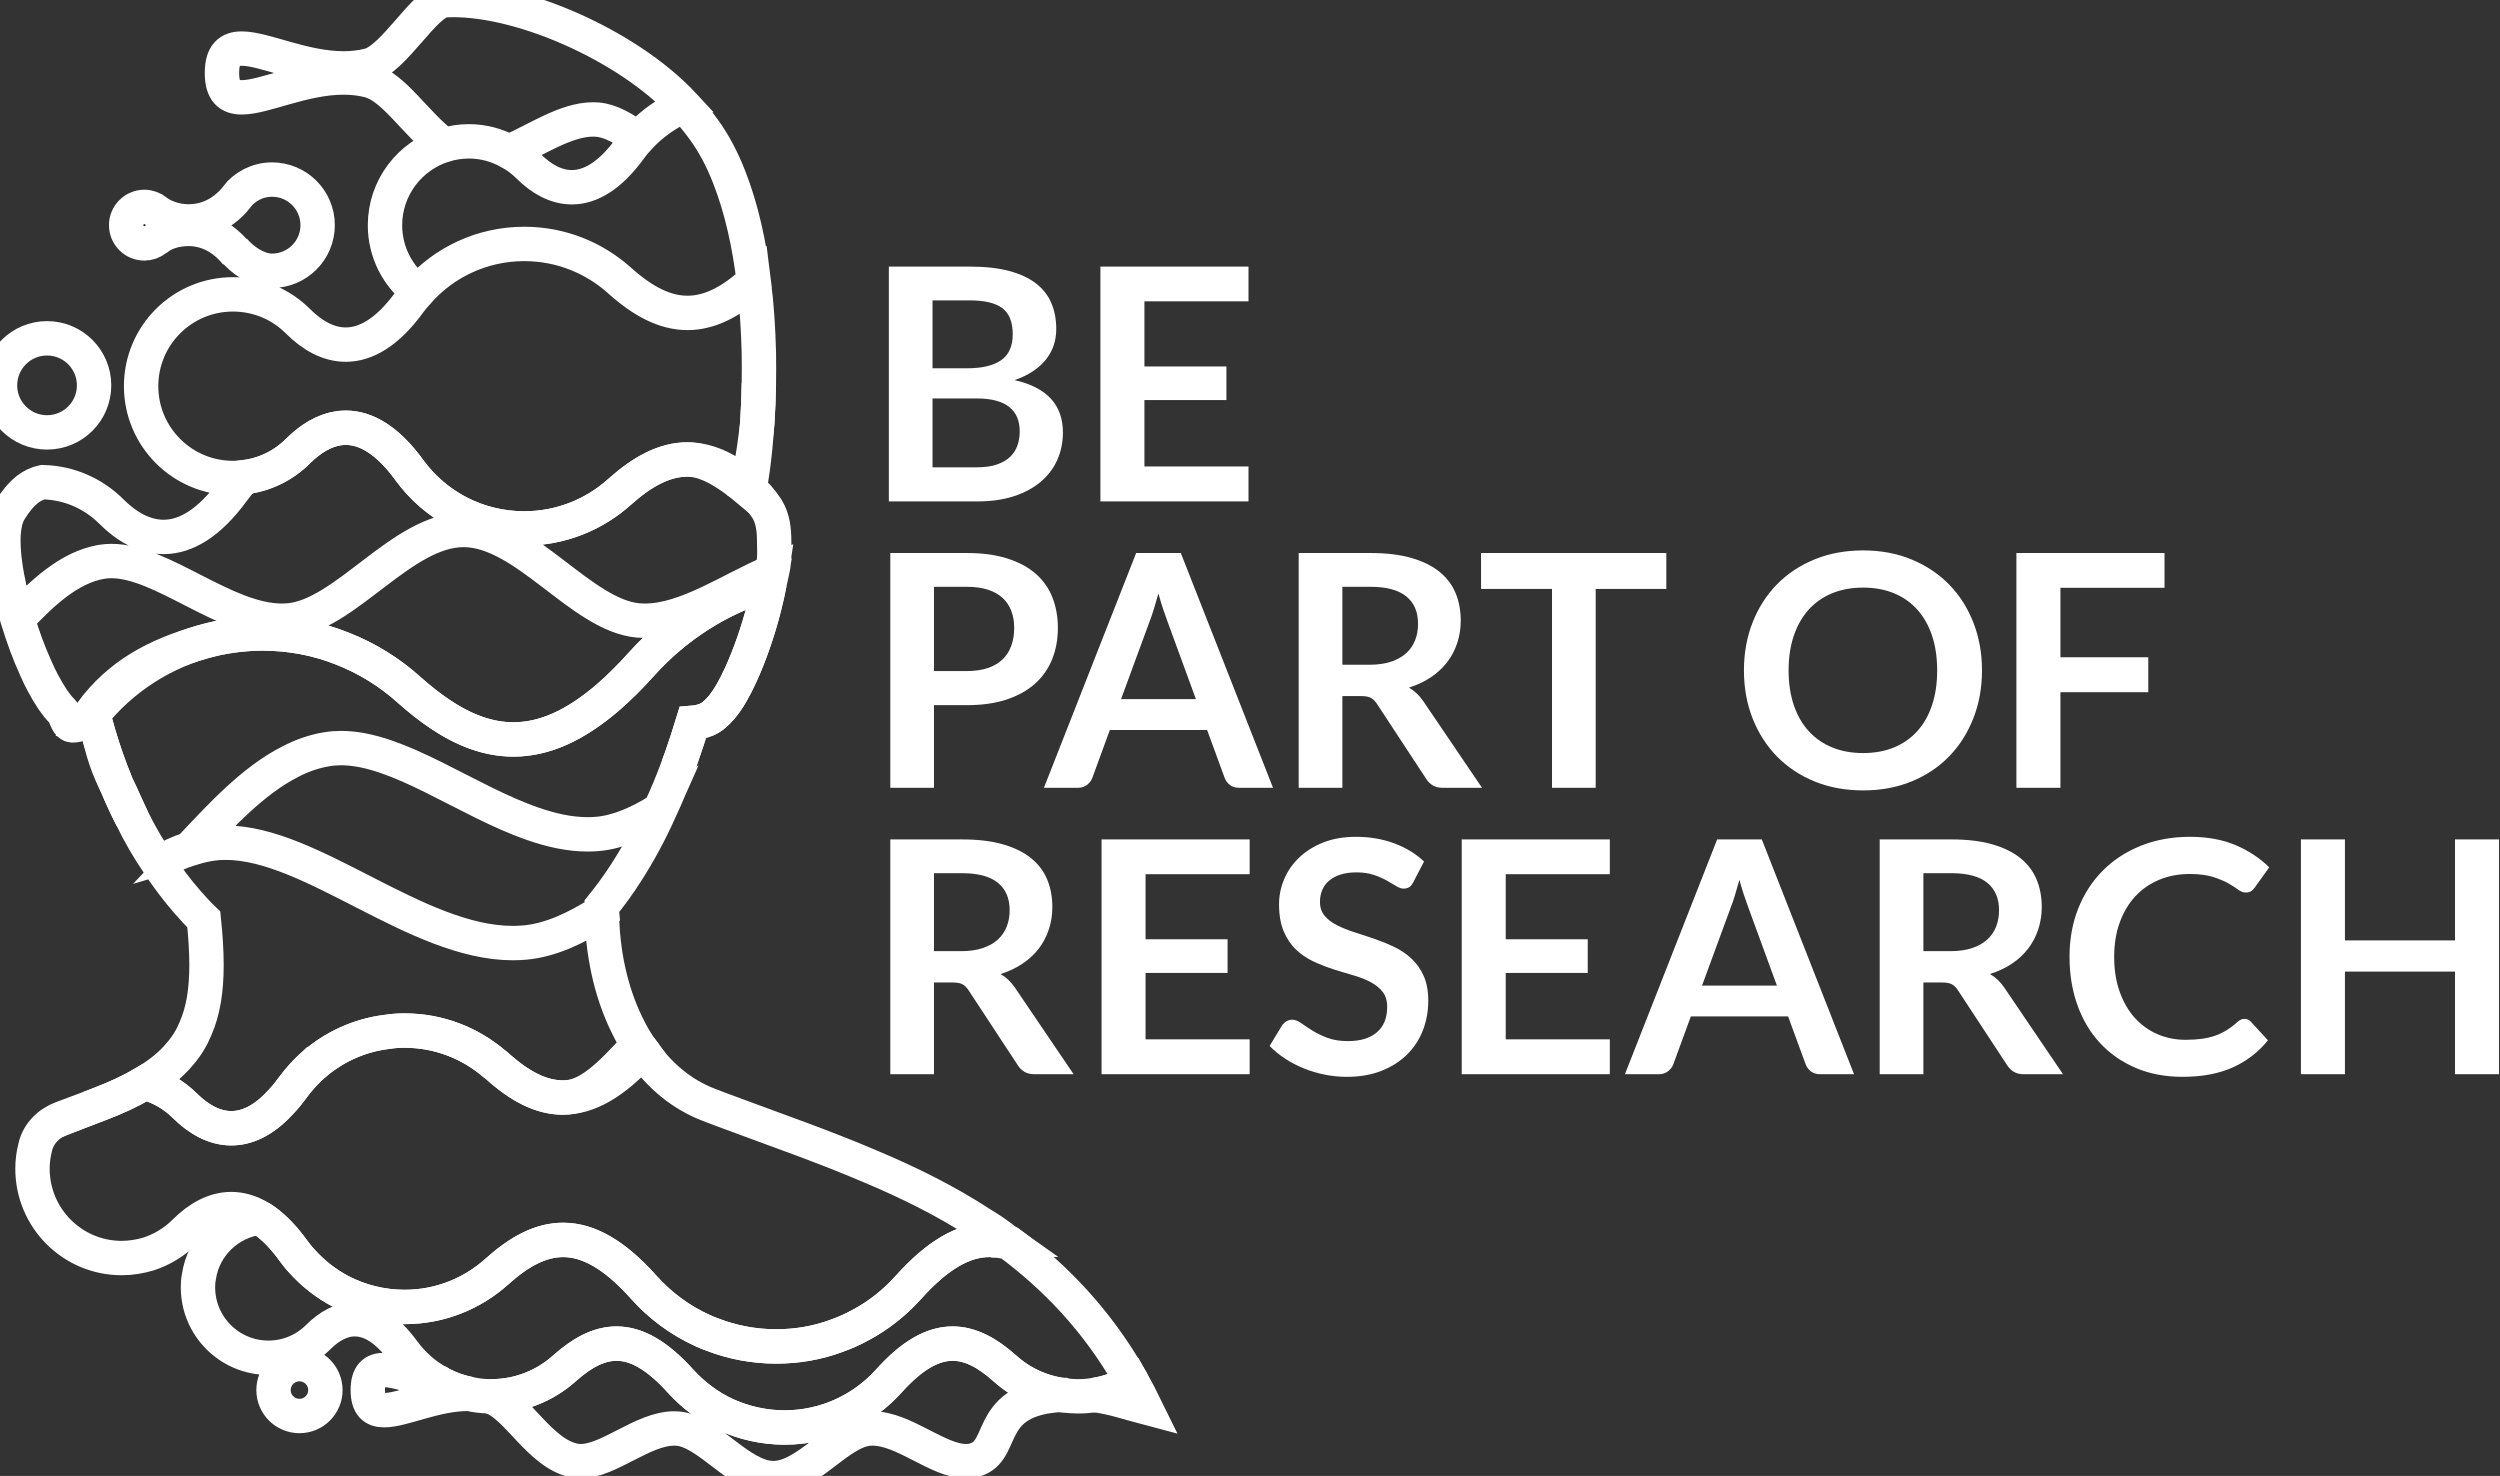 <?xml version="1.0" encoding="UTF-8"?>
<svg width="249px" height="147px" viewBox="0 0 249 147" version="1.1" xmlns="http://www.w3.org/2000/svg" xmlns:xlink="http://www.w3.org/1999/xlink">
    <rect x="0" y="0" width="249" height="147" fill="#333333" stroke="none"/>
    <title>04. Logos/BPoR/White/Landscape</title>
    <g id="04.-Logos/BPoR/White/Landscape" stroke="none" stroke-width="1" fill="none" fill-rule="evenodd">
        <g id="BPoR-Single-colour-white-(1)">
            <path d="M94.885,97.856 C95.315,97.856 95.642,97.914 95.862,98.033 C96.084,98.151 96.286,98.352 96.469,98.632 L101.387,106.119 C101.57,106.401 101.793,106.616 102.057,106.766 C102.321,106.918 102.641,106.993 103.02,106.993 L106.934,106.993 L101.079,98.357 C100.679,97.774 100.206,97.327 99.655,97.014 C100.475,96.755 101.205,96.409 101.847,95.979 C102.489,95.548 103.027,95.046 103.464,94.476 C103.901,93.904 104.236,93.267 104.466,92.566 C104.699,91.865 104.814,91.121 104.814,90.334 C104.814,89.343 104.645,88.433 104.306,87.61 C103.966,86.784 103.432,86.076 102.705,85.482 C101.977,84.889 101.044,84.429 99.906,84.099 C98.769,83.77 97.402,83.606 95.806,83.606 L88.674,83.606 L88.674,106.993 L93.024,106.993 L93.024,97.856 L94.885,97.856 Z M93.024,86.969 L95.806,86.969 C97.413,86.969 98.607,87.289 99.389,87.925 C100.171,88.561 100.561,89.472 100.561,90.658 C100.561,91.251 100.465,91.797 100.27,92.292 C100.076,92.786 99.782,93.216 99.389,93.578 C98.995,93.939 98.493,94.221 97.884,94.427 C97.275,94.63 96.561,94.735 95.742,94.735 L93.024,94.735 L93.024,86.969 Z M109.715,83.606 L109.715,106.993 L124.466,106.993 L124.466,103.516 L114.098,103.516 L114.098,96.901 L122.266,96.901 L122.266,93.553 L114.098,93.553 L114.098,87.068 L124.466,87.068 L124.466,83.606 L109.715,83.606 Z M141.835,85.806 C141.015,85.03 140.024,84.426 138.861,83.995 C137.695,83.562 136.424,83.347 135.043,83.347 C133.825,83.347 132.74,83.536 131.791,83.914 C130.843,84.291 130.042,84.793 129.391,85.417 C128.738,86.044 128.241,86.761 127.902,87.57 C127.562,88.377 127.393,89.208 127.393,90.059 C127.393,91.127 127.547,92.024 127.854,92.752 C128.162,93.48 128.568,94.086 129.076,94.571 C129.582,95.057 130.158,95.45 130.805,95.752 C131.452,96.055 132.11,96.313 132.778,96.53 C133.447,96.745 134.105,96.944 134.752,97.127 C135.398,97.311 135.975,97.535 136.482,97.799 C136.988,98.062 137.396,98.389 137.703,98.777 C138.01,99.165 138.164,99.666 138.164,100.281 C138.164,101.38 137.825,102.225 137.145,102.812 C136.467,103.4 135.506,103.694 134.266,103.694 C133.458,103.694 132.765,103.583 132.189,103.363 C131.612,103.141 131.11,102.895 130.685,102.626 C130.259,102.357 129.887,102.112 129.575,101.89 C129.262,101.67 128.972,101.56 128.703,101.56 C128.497,101.56 128.311,101.61 128.145,101.712 C127.977,101.815 127.834,101.942 127.717,102.092 L126.454,104.178 C126.907,104.643 127.422,105.063 127.999,105.441 C128.576,105.818 129.196,106.141 129.86,106.411 C130.523,106.68 131.215,106.888 131.937,107.033 C132.66,107.18 133.392,107.252 134.136,107.252 C135.43,107.252 136.579,107.054 137.581,106.66 C138.585,106.268 139.435,105.727 140.129,105.044 C140.825,104.36 141.353,103.556 141.714,102.634 C142.075,101.712 142.255,100.723 142.255,99.666 C142.255,98.695 142.102,97.871 141.795,97.192 C141.488,96.513 141.081,95.938 140.574,95.469 C140.067,95.001 139.491,94.612 138.843,94.304 C138.197,93.998 137.535,93.729 136.862,93.496 C136.188,93.264 135.528,93.047 134.881,92.841 C134.234,92.637 133.657,92.404 133.151,92.146 C132.643,91.887 132.238,91.575 131.929,91.208 C131.622,90.841 131.469,90.383 131.469,89.833 C131.469,89.402 131.544,89.006 131.695,88.644 C131.846,88.283 132.075,87.973 132.382,87.715 C132.688,87.456 133.067,87.253 133.514,87.107 C133.962,86.963 134.487,86.889 135.092,86.889 C135.76,86.889 136.339,86.972 136.83,87.14 C137.321,87.307 137.749,87.494 138.116,87.699 C138.483,87.902 138.802,88.09 139.07,88.256 C139.339,88.423 139.582,88.507 139.797,88.507 C140.014,88.507 140.199,88.458 140.356,88.362 C140.511,88.264 140.649,88.097 140.768,87.859 L141.835,85.806 Z M145.588,83.606 L145.588,106.993 L160.338,106.993 L160.338,103.516 L149.97,103.516 L149.97,96.901 L158.139,96.901 L158.139,93.553 L149.97,93.553 L149.97,87.068 L160.338,87.068 L160.338,83.606 L145.588,83.606 Z M175.475,83.606 L171.029,83.606 L161.842,106.993 L165.221,106.993 C165.588,106.993 165.898,106.89 166.152,106.685 C166.404,106.482 166.575,106.254 166.661,106.006 L168.408,101.235 L178.095,101.235 L179.843,106.006 C179.951,106.287 180.125,106.521 180.369,106.71 C180.611,106.899 180.921,106.993 181.298,106.993 L184.663,106.993 L175.475,83.606 Z M172.371,90.415 C172.511,90.059 172.655,89.644 172.799,89.17 C172.944,88.695 173.093,88.184 173.244,87.633 C173.396,88.184 173.549,88.692 173.704,89.161 C173.861,89.63 174.005,90.038 174.134,90.383 L176.979,98.163 L169.524,98.163 L172.371,90.415 Z M193.428,97.856 C193.859,97.856 194.185,97.914 194.406,98.033 C194.627,98.151 194.829,98.352 195.012,98.632 L199.929,106.119 C200.113,106.401 200.337,106.616 200.602,106.766 C200.865,106.918 201.185,106.993 201.564,106.993 L205.477,106.993 L199.623,98.357 C199.223,97.774 198.749,97.327 198.199,97.014 C199.018,96.755 199.75,96.409 200.39,95.979 C201.033,95.548 201.57,95.046 202.008,94.476 C202.444,93.904 202.778,93.267 203.01,92.566 C203.243,91.865 203.358,91.121 203.358,90.334 C203.358,89.343 203.189,88.433 202.849,87.61 C202.509,86.784 201.976,86.076 201.248,85.482 C200.519,84.889 199.588,84.429 198.449,84.099 C197.312,83.77 195.946,83.606 194.349,83.606 L187.218,83.606 L187.218,106.993 L191.568,106.993 L191.568,97.856 L193.428,97.856 Z M191.568,86.969 L194.349,86.969 C195.957,86.969 197.151,87.289 197.932,87.925 C198.713,88.561 199.105,89.472 199.105,90.658 C199.105,91.251 199.009,91.797 198.814,92.292 C198.62,92.786 198.325,93.216 197.932,93.578 C197.539,93.939 197.037,94.221 196.429,94.427 C195.82,94.63 195.104,94.735 194.286,94.735 L191.568,94.735 L191.568,86.969 Z M223.17,101.567 C223.052,101.625 222.939,101.704 222.831,101.801 C222.475,102.125 222.117,102.396 221.756,102.618 C221.394,102.839 221.013,103.02 220.607,103.161 C220.203,103.301 219.761,103.402 219.281,103.468 C218.801,103.532 218.265,103.565 217.673,103.565 C216.68,103.565 215.753,103.377 214.891,103.006 C214.028,102.634 213.278,102.097 212.642,101.397 C212.004,100.696 211.502,99.834 211.131,98.809 C210.759,97.784 210.572,96.615 210.572,95.3 C210.572,94.027 210.759,92.883 211.131,91.862 C211.502,90.843 212.02,89.979 212.682,89.267 C213.346,88.555 214.138,88.008 215.061,87.625 C215.982,87.241 216.993,87.05 218.091,87.05 C219.03,87.05 219.804,87.149 220.414,87.344 C221.023,87.537 221.525,87.746 221.927,87.973 C222.326,88.2 222.653,88.41 222.913,88.604 C223.17,88.798 223.425,88.895 223.672,88.895 C223.91,88.895 224.096,88.846 224.23,88.749 C224.364,88.652 224.476,88.538 224.562,88.41 L226.017,86.388 C225.09,85.471 223.978,84.736 222.678,84.18 C221.378,83.626 219.86,83.347 218.125,83.347 C216.347,83.347 214.721,83.642 213.248,84.229 C211.777,84.817 210.512,85.639 209.455,86.695 C208.4,87.752 207.58,89.012 206.998,90.472 C206.416,91.934 206.124,93.543 206.124,95.3 C206.124,97.036 206.386,98.636 206.908,100.102 C207.432,101.57 208.184,102.831 209.165,103.888 C210.146,104.945 211.33,105.77 212.715,106.363 C214.1,106.956 215.662,107.252 217.398,107.252 C219.338,107.252 221.001,106.938 222.386,106.313 C223.773,105.688 224.939,104.788 225.888,103.613 L224.175,101.753 C224.001,101.57 223.796,101.479 223.56,101.479 C223.42,101.479 223.29,101.508 223.17,101.567 L223.17,101.567 Z M248.902,83.606 L244.52,83.606 L244.52,93.665 L233.555,93.665 L233.555,83.606 L229.171,83.606 L229.171,106.993 L233.555,106.993 L233.555,96.771 L244.52,96.771 L244.52,106.993 L248.902,106.993 L248.902,83.606 L248.902,83.606 Z" id="Fill-1" fill="#FFFFFF"></path>
            <path d="M96.291,70.234 C97.812,70.234 99.138,70.046 100.27,69.669 C101.402,69.291 102.346,68.763 103.101,68.084 C103.855,67.404 104.421,66.593 104.799,65.65 C105.176,64.706 105.364,63.669 105.364,62.536 C105.364,61.448 105.187,60.444 104.831,59.528 C104.475,58.611 103.925,57.825 103.182,57.167 C102.438,56.509 101.494,55.996 100.351,55.63 C99.207,55.264 97.855,55.08 96.291,55.08 L88.674,55.08 L88.674,78.467 L93.024,78.467 L93.024,70.234 L96.291,70.234 Z M93.024,58.445 L96.291,58.445 C97.089,58.445 97.785,58.539 98.379,58.727 C98.97,58.916 99.462,59.188 99.85,59.543 C100.238,59.9 100.528,60.331 100.723,60.839 C100.918,61.345 101.014,61.911 101.014,62.536 C101.014,63.194 100.918,63.79 100.723,64.323 C100.528,64.857 100.238,65.31 99.85,65.682 C99.462,66.054 98.97,66.34 98.379,66.539 C97.785,66.739 97.089,66.838 96.291,66.838 L93.024,66.838 L93.024,58.445 Z M117.608,55.08 L113.161,55.08 L103.974,78.467 L107.353,78.467 C107.72,78.467 108.03,78.364 108.284,78.159 C108.537,77.954 108.707,77.728 108.794,77.479 L110.54,72.709 L120.229,72.709 L121.976,77.479 C122.083,77.761 122.257,77.996 122.501,78.184 C122.744,78.372 123.053,78.467 123.431,78.467 L126.794,78.467 L117.608,55.08 Z M114.503,61.889 C114.643,61.533 114.786,61.119 114.931,60.644 C115.077,60.169 115.225,59.657 115.377,59.107 C115.528,59.657 115.681,60.166 115.837,60.635 C115.994,61.105 116.135,61.512 116.267,61.857 L119.113,69.636 L111.656,69.636 L114.503,61.889 Z M135.56,69.329 C135.992,69.329 136.317,69.389 136.539,69.507 C136.759,69.625 136.962,69.825 137.145,70.105 L142.062,77.594 C142.245,77.875 142.468,78.089 142.733,78.24 C142.997,78.392 143.318,78.467 143.696,78.467 L147.61,78.467 L141.755,69.831 C141.355,69.248 140.881,68.802 140.331,68.488 C141.15,68.229 141.881,67.883 142.522,67.452 C143.164,67.021 143.702,66.52 144.14,65.948 C144.576,65.377 144.91,64.741 145.144,64.04 C145.374,63.339 145.49,62.595 145.49,61.808 C145.49,60.817 145.32,59.908 144.981,59.083 C144.641,58.258 144.107,57.55 143.38,56.956 C142.651,56.363 141.719,55.902 140.582,55.574 C139.443,55.244 138.077,55.08 136.482,55.08 L129.35,55.08 L129.35,78.467 L133.7,78.467 L133.7,69.329 L135.56,69.329 Z M133.7,58.445 L136.482,58.445 C138.089,58.445 139.283,58.763 140.065,59.399 C140.846,60.035 141.237,60.946 141.237,62.132 C141.237,62.724 141.141,63.27 140.946,63.765 C140.752,64.261 140.459,64.69 140.065,65.051 C139.671,65.412 139.169,65.694 138.56,65.9 C137.95,66.105 137.237,66.208 136.419,66.208 L133.7,66.208 L133.7,58.445 Z M147.512,55.08 L147.512,58.655 L154.58,58.655 L154.58,78.467 L158.931,78.467 L158.931,58.655 L165.965,58.655 L165.965,55.08 L147.512,55.08 Z M196.549,62.01 C195.978,60.55 195.174,59.288 194.14,58.226 C193.104,57.164 191.859,56.331 190.402,55.727 C188.947,55.123 187.336,54.821 185.568,54.821 C183.798,54.821 182.184,55.121 180.724,55.719 C179.262,56.318 178.012,57.151 176.971,58.218 C175.931,59.285 175.125,60.55 174.553,62.01 C173.981,63.472 173.696,65.059 173.696,66.774 C173.696,68.488 173.981,70.076 174.553,71.536 C175.125,72.997 175.931,74.261 176.971,75.329 C178.012,76.397 179.262,77.23 180.724,77.828 C182.184,78.426 183.798,78.725 185.568,78.725 C187.336,78.725 188.947,78.426 190.402,77.828 C191.859,77.23 193.104,76.397 194.14,75.329 C195.174,74.261 195.978,72.997 196.549,71.536 C197.12,70.076 197.406,68.488 197.406,66.774 C197.406,65.059 197.12,63.472 196.549,62.01 L196.549,62.01 Z M192.433,70.226 C192.093,71.246 191.605,72.108 190.969,72.815 C190.333,73.52 189.559,74.063 188.649,74.44 C187.737,74.817 186.71,75.005 185.568,75.005 C184.424,75.005 183.394,74.817 182.479,74.44 C181.562,74.063 180.782,73.52 180.142,72.815 C179.499,72.108 179.007,71.246 178.662,70.226 C178.317,69.208 178.144,68.056 178.144,66.774 C178.144,65.491 178.317,64.339 178.662,63.321 C179.007,62.302 179.499,61.436 180.142,60.724 C180.782,60.013 181.562,59.469 182.479,59.091 C183.394,58.714 184.424,58.525 185.568,58.525 C186.71,58.525 187.737,58.714 188.649,59.091 C189.559,59.469 190.333,60.013 190.969,60.724 C191.605,61.436 192.093,62.302 192.433,63.321 C192.773,64.339 192.942,65.491 192.942,66.774 C192.942,68.056 192.773,69.208 192.433,70.226 L192.433,70.226 Z M200.834,55.08 L200.834,78.467 L205.218,78.467 L205.218,68.941 L213.968,68.941 L213.968,65.463 L205.218,65.463 L205.218,58.542 L215.585,58.542 L215.585,55.08 L200.834,55.08 L200.834,55.08 Z" id="Fill-2" fill="#FFFFFF"></path>
            <path d="M97.358,49.941 C98.718,49.941 99.925,49.768 100.981,49.423 C102.039,49.078 102.928,48.601 103.649,47.991 C104.372,47.382 104.923,46.658 105.3,45.816 C105.677,44.976 105.866,44.059 105.866,43.068 C105.866,40.318 104.26,38.582 101.046,37.859 C101.769,37.612 102.392,37.309 102.915,36.954 C103.437,36.598 103.869,36.201 104.209,35.765 C104.547,35.328 104.798,34.859 104.961,34.358 C105.123,33.856 105.203,33.331 105.203,32.78 C105.203,31.821 105.042,30.959 104.718,30.192 C104.394,29.427 103.885,28.775 103.19,28.236 C102.494,27.697 101.604,27.282 100.521,26.991 C99.437,26.699 98.13,26.554 96.599,26.554 L88.529,26.554 L88.529,49.941 L97.358,49.941 Z M97.278,39.686 C98.043,39.686 98.696,39.763 99.235,39.914 C99.775,40.064 100.217,40.282 100.561,40.569 C100.906,40.854 101.16,41.198 101.322,41.602 C101.483,42.008 101.564,42.463 101.564,42.97 C101.564,43.455 101.492,43.914 101.345,44.344 C101.2,44.776 100.963,45.153 100.634,45.476 C100.305,45.801 99.868,46.059 99.325,46.253 C98.779,46.448 98.103,46.544 97.295,46.544 L92.879,46.544 L92.879,39.686 L97.278,39.686 Z M92.879,29.918 L96.599,29.918 C98.066,29.918 99.144,30.177 99.834,30.694 C100.524,31.212 100.868,32.08 100.868,33.298 C100.868,34.474 100.486,35.331 99.72,35.87 C98.954,36.409 97.834,36.679 96.357,36.679 L92.879,36.679 L92.879,29.918 Z M109.602,26.554 L109.602,49.941 L124.351,49.941 L124.351,46.463 L113.985,46.463 L113.985,39.849 L122.152,39.849 L122.152,36.502 L113.985,36.502 L113.985,30.015 L124.351,30.015 L124.351,26.554 L109.602,26.554 L109.602,26.554 Z" id="Fill-3" fill="#FFFFFF"></path>
            <g id="Group-9" stroke="#FFFFFF" stroke-width="3.424">
                <path d="M75.583,38.181 L75.583,38.181 C75.563,39.517 75.506,40.816 75.432,42.039 C75.357,42.96 75.038,45.463 74.472,48.38 C72.346,46.592 70.389,45.766 68.47,45.766 C66.193,45.766 64.011,46.93 61.696,49.001 C59.174,51.26 55.864,52.631 52.214,52.631 C49.861,52.631 47.641,52.068 45.683,51.05 C43.726,50.035 42.034,48.568 40.753,46.799 C38.589,43.826 36.446,42.604 34.451,42.604 C34.244,42.604 34.017,42.622 33.812,42.641 L33.791,42.641 C32.323,42.847 30.932,43.675 29.672,44.935 C28.259,46.347 26.397,47.289 24.309,47.533 L24.29,47.553 C23.894,47.985 23.518,48.437 23.18,48.907 C20.808,52.143 18.476,53.479 16.294,53.479 C14.412,53.479 12.643,52.5 11.082,50.94 C9.331,49.19 6.922,48.078 4.252,48.023 C3.724,48.135 3.215,48.38 2.745,48.737 C2.105,49.246 1.523,49.942 0.977,50.843 C0.694,51.297 0.563,51.766 0.468,52.274 C0.375,52.783 0.336,53.29 0.336,53.835 C0.336,55.285 0.581,56.979 0.977,58.748 C1.183,59.707 1.447,60.685 1.747,61.663 C2.275,63.394 2.894,65.107 3.592,66.611 C3.799,67.102 4.024,67.554 4.252,67.986 C4.024,67.554 3.799,67.102 3.592,66.611 C2.894,65.107 2.275,63.394 1.747,61.663 C4.194,59.067 6.867,56.527 10.084,55.962 C10.413,55.905 10.746,55.878 11.086,55.878 C13.624,55.878 16.447,57.365 19.35,58.852 C22.253,60.338 25.235,61.824 28.089,61.824 C28.316,61.824 28.542,61.815 28.768,61.797 C34.431,61.286 40.019,52.783 46.173,52.783 C52.308,52.783 57.877,61.286 63.558,61.797 C63.784,61.815 64.01,61.824 64.235,61.824 C68.371,61.824 72.792,58.692 76.843,56.979 C76.787,57.336 76.73,57.713 76.655,58.07 C76.505,58.86 76.315,59.688 76.111,60.498 C75.506,62.869 74.679,65.239 73.776,67.216 C73.174,68.531 72.554,69.642 71.838,70.489 C71.406,70.977 70.972,71.412 70.37,71.674 C69.899,71.863 69.448,71.956 68.997,71.994 C68.64,73.18 68.244,74.346 67.848,75.494 C68.244,74.346 68.64,73.18 68.997,71.994 C69.448,71.956 69.899,71.863 70.37,71.674 C70.972,71.412 71.406,70.977 71.838,70.489 C72.554,69.642 73.174,68.531 73.776,67.216 C74.679,65.239 75.506,62.869 76.111,60.498 C76.315,59.688 76.505,58.86 76.655,58.07 C76.73,57.713 76.959,56.745 77.015,56.389 C77.184,55.317 77.107,54.87 77.107,53.931 C77.107,53.329 77.069,52.763 76.975,52.237 C76.861,51.709 76.712,51.204 76.411,50.712 C75.847,49.848 75.262,49.169 74.623,48.663 C74.566,48.625 74.491,48.586 74.435,48.551 C74.453,48.493 74.453,48.437 74.472,48.38 C75.038,45.463 75.357,42.96 75.432,42.039 C75.506,40.816 75.563,39.517 75.583,38.181 L75.583,38.181 Z M112.744,137.605 C111.614,138.283 110.355,138.734 109.001,138.941 C110.882,139.186 112.668,139.808 114.098,140.184 C113.665,139.297 113.213,138.434 112.744,137.605 Z M38.261,136.451 C37.245,136.451 36.633,136.937 36.633,138.452 C36.633,139.966 37.245,140.455 38.262,140.455 C39.19,140.455 40.455,140.049 41.902,139.642 C43.348,139.235 44.976,138.827 46.629,138.827 C46.666,138.827 46.702,138.827 46.737,138.829 C45.758,138.64 44.818,138.301 43.953,137.851 C43.896,137.812 43.82,137.775 43.764,137.736 C41.55,137.26 39.569,136.451 38.261,136.451 L38.261,136.451 Z M94.887,133.822 C92.894,133.822 90.843,134.972 88.528,137.549 C85.969,140.388 82.262,142.18 78.141,142.18 C76.091,142.18 74.134,141.727 72.365,140.936 C70.597,140.129 69.053,138.96 67.773,137.549 C65.441,134.972 63.39,133.822 61.415,133.822 C59.663,133.822 57.989,134.708 56.22,136.29 C54.283,138.02 51.742,139.072 48.958,139.072 L48.694,139.072 L48.732,139.072 C51.442,139.769 53.719,144.868 57.312,145.491 C57.49,145.519 57.67,145.533 57.854,145.533 C59.241,145.533 60.787,144.719 62.374,143.905 C63.962,143.088 65.595,142.274 67.155,142.275 C67.28,142.275 67.406,142.28 67.53,142.29 C70.615,142.574 73.682,147.22 77.03,147.22 C80.379,147.22 83.448,142.574 86.532,142.29 C86.658,142.28 86.782,142.275 86.907,142.275 C88.468,142.275 90.1,143.088 91.688,143.905 C93.276,144.719 94.822,145.533 96.208,145.533 C96.392,145.533 96.573,145.519 96.751,145.491 C100.344,144.868 97.88,139.688 105.075,138.969 C105.283,138.914 105.726,138.978 105.934,138.96 L105.955,138.969 C103.714,138.705 101.662,137.719 100.081,136.29 C98.313,134.708 96.619,133.822 94.887,133.822 L94.887,133.822 Z M29.825,135.87 C28.4,135.87 27.244,137.026 27.244,138.452 C27.244,139.879 28.4,141.034 29.825,141.034 C31.252,141.034 32.408,139.879 32.408,138.452 C32.408,137.026 31.252,135.87 29.825,135.87 L29.825,135.87 Z M46.173,52.783 C40.021,52.783 34.431,61.286 28.768,61.797 C28.543,61.815 28.316,61.824 28.089,61.824 C25.235,61.824 22.253,60.338 19.35,58.853 C16.447,57.365 13.624,55.878 11.086,55.878 C10.746,55.878 10.413,55.905 10.084,55.962 C6.867,56.527 4.194,59.067 1.749,61.663 C2.276,63.394 2.896,65.106 3.592,66.613 C3.8,67.102 4.024,67.554 4.252,67.987 C4.59,68.626 4.928,69.19 5.267,69.698 C5.568,70.131 5.868,70.526 6.207,70.845 C6.547,71.185 6.614,72.029 7.065,72.217 C7.479,72.386 8.22,71.936 8.635,71.975 C8.767,71.994 8.918,71.994 9.047,71.994 C9.199,71.994 9.35,71.975 9.501,71.956 L9.52,72.033 C10.422,75.343 11.626,78.522 13.132,81.459 L12.022,79.011 C10.518,76.077 10.422,75.343 9.52,72.033 L9.501,71.956 C9.35,71.975 9.199,71.994 9.047,71.994 C8.918,71.994 9.196,71.038 9.064,71.018 C11.885,67.199 15.484,65.276 20.151,63.939 C22.049,63.394 24.084,63.095 26.171,63.095 C28.973,63.095 31.646,63.621 34.093,64.599 C36.54,65.559 38.796,66.951 40.717,68.682 C41.77,69.623 42.824,70.452 43.858,71.146 C46.285,72.766 48.676,73.649 51.14,73.649 C54.17,73.649 57.255,72.313 60.624,69.398 C61.677,68.475 62.768,67.403 63.879,66.161 C67.266,62.38 71.669,59.538 76.655,58.07 C76.504,58.861 76.316,59.688 76.109,60.496 C75.507,62.867 74.679,65.239 73.776,67.214 C73.174,68.532 72.554,69.643 71.838,70.489 C71.405,70.977 70.973,71.411 70.37,71.674 C69.899,71.861 69.448,71.956 68.997,71.994 C68.64,73.179 68.244,74.348 67.848,75.494 C67.736,75.793 67.622,76.077 67.53,76.361 C67.622,76.077 67.736,75.793 67.848,75.494 C68.244,74.348 68.64,73.179 68.997,71.994 C69.448,71.956 69.899,71.861 70.37,71.674 C70.973,71.411 71.405,70.977 71.838,70.489 C72.554,69.643 73.174,68.532 73.776,67.214 C74.679,65.239 75.507,62.867 76.109,60.496 C76.316,59.688 76.504,58.861 76.655,58.07 C76.73,57.711 76.787,57.337 76.843,56.979 C72.792,58.69 68.371,61.824 64.235,61.824 C64.01,61.824 63.784,61.815 63.558,61.797 C57.879,61.286 52.307,52.783 46.173,52.783 L46.173,52.783 Z" id="Stroke-4"></path>
                <path d="M76.655,58.07 C71.669,59.538 67.266,62.378 63.879,66.161 C62.768,67.403 61.677,68.475 60.624,69.397 C57.255,72.313 54.17,73.649 51.14,73.649 C48.676,73.649 46.285,72.765 43.858,71.148 C42.824,70.452 41.77,69.623 40.717,68.682 C38.796,66.951 36.54,65.558 34.093,64.599 C31.646,63.621 28.973,63.094 26.171,63.094 C24.084,63.094 22.049,63.394 20.151,63.941 C15.484,65.276 11.457,68.155 8.635,71.975 C8.767,71.992 8.985,71.099 9.047,71.992 C9.059,72.144 9.35,71.975 9.501,71.958 L9.52,72.031 C10.422,75.343 11.626,78.522 13.132,81.456 C13.903,83.038 14.769,84.545 15.748,85.976 C15.972,86.332 16.217,86.709 16.48,87.048 C17.403,88.364 18.419,89.604 19.491,90.754 C19.756,91.036 20.019,91.317 20.3,91.581 C20.47,93.229 20.565,94.725 20.567,96.083 C20.565,94.725 20.47,93.229 20.3,91.581 C20.019,91.317 19.756,91.036 19.491,90.754 C18.419,89.604 17.403,88.364 16.48,87.048 C16.217,86.709 15.972,86.332 15.748,85.976 C16.764,85.391 17.799,84.901 18.889,84.545 C21.957,81.289 25.154,77.772 28.899,75.869 C30.048,75.268 31.27,74.834 32.531,74.628 C33.004,74.547 33.485,74.509 33.974,74.509 C39.702,74.509 46.434,79.754 53.039,82.041 C54.898,82.691 56.726,83.101 58.528,83.101 C58.863,83.101 59.199,83.088 59.532,83.057 C61.6,82.871 63.672,81.949 65.741,80.65 C64.764,82.85 63.635,84.938 62.374,86.896 C61.621,88.081 60.794,89.211 59.928,90.283 C60.794,89.211 61.621,88.081 62.374,86.896 C63.635,84.938 64.764,82.85 65.741,80.65 C66.401,79.257 66.984,77.826 67.53,76.358 C67.622,76.077 67.736,75.794 67.848,75.493 C68.244,74.346 68.64,73.179 68.997,71.992 C69.448,71.958 69.899,71.861 70.37,71.676 C70.973,71.412 71.405,70.977 71.838,70.49 C72.554,69.642 73.174,68.532 73.776,67.214 C74.679,65.238 75.507,62.867 76.109,60.498 C76.316,59.688 76.504,58.861 76.655,58.07 M33.974,74.509 C33.485,74.509 33.004,74.547 32.531,74.628 C31.27,74.836 30.047,75.268 28.9,75.869 C25.155,77.771 21.957,81.287 18.89,84.545 C19.512,84.357 20.15,84.187 20.808,84.072 C21.361,83.978 21.924,83.933 22.494,83.933 C26.763,83.935 31.514,86.432 36.395,88.933 C41.274,91.433 46.287,93.931 51.079,93.931 C51.477,93.931 51.873,93.914 52.269,93.877 C54.829,93.651 57.388,92.447 59.946,90.81 C59.929,90.642 59.929,90.452 59.929,90.283 C60.793,89.211 61.621,88.081 62.374,86.897 C63.634,84.937 64.764,82.85 65.741,80.651 C63.672,81.948 61.602,82.869 59.532,83.058 C59.198,83.088 58.864,83.101 58.528,83.101 C56.726,83.101 54.897,82.691 53.039,82.042 C46.434,79.754 39.702,74.509 33.974,74.509 M14.142,107.998 C12.958,108.692 11.568,109.326 9.972,109.945 C9.972,109.947 9.972,109.95 9.969,109.954 C11.575,109.331 12.956,108.694 14.142,107.998 M22.494,83.935 C21.925,83.935 21.362,83.978 20.808,84.075 C20.15,84.188 19.511,84.356 18.889,84.545 C17.798,84.901 16.764,85.391 15.746,85.976 C15.972,86.332 16.217,86.709 16.48,87.048 C17.403,88.364 18.419,89.604 19.491,90.754 C19.756,91.036 20.019,91.317 20.3,91.581 C20.47,93.229 20.566,94.725 20.568,96.083 C20.569,98.64 20.24,100.726 19.453,102.494 C19.079,103.398 18.568,104.228 17.91,104.979 C17.026,106.051 15.859,106.992 14.41,107.84 C15.936,108.235 17.308,109.043 18.4,110.115 C19.792,111.508 21.372,112.373 23.028,112.373 C24.572,112.373 26.171,111.656 27.79,109.947 C28.259,109.476 28.712,108.929 29.163,108.309 C29.765,107.481 30.48,106.71 31.252,106.013 L31.27,106.013 C33.265,104.281 35.768,103.114 38.533,102.776 C39.117,102.684 39.7,102.643 40.3,102.643 C43.726,102.643 46.851,103.906 49.259,105.976 C49.352,106.033 49.427,106.087 49.503,106.163 C51.735,108.184 53.873,109.314 56.081,109.314 C58.544,109.314 61.095,107.91 63.973,104.753 L64.011,104.715 C63.39,103.887 62.881,102.982 62.43,102.041 C60.812,98.73 59.983,94.799 59.947,90.811 C57.387,92.447 54.829,93.651 52.269,93.878 C51.873,93.912 51.477,93.931 51.078,93.931 C46.286,93.931 41.274,91.43 36.394,88.933 C31.513,86.432 26.762,83.935 22.494,83.935 M25.889,121.273 L25.889,121.273 C22.765,121.65 20.263,124.077 19.811,127.161 C19.737,127.502 19.718,127.859 19.718,128.217 C19.718,132.093 22.861,135.233 26.736,135.233 C28.674,135.233 30.423,134.443 31.685,133.184 C32.796,132.075 34.036,131.396 35.334,131.396 C36.877,131.396 38.515,132.317 40.169,134.595 C41.13,135.893 42.335,136.985 43.763,137.736 C43.821,137.775 43.895,137.811 43.952,137.851 C44.818,138.301 45.759,138.64 46.737,138.829 C47.376,138.98 48.019,139.054 48.696,139.072 L48.957,139.072 C51.743,139.072 54.283,138.018 56.22,136.287 C57.989,134.707 59.664,133.825 61.413,133.825 C63.389,133.825 65.44,134.971 67.774,137.549 C69.053,138.961 70.596,140.127 72.364,140.936 C74.134,141.727 76.091,142.178 78.141,142.178 C82.261,142.178 85.967,140.389 88.528,137.549 C90.842,134.971 92.894,133.825 94.888,133.825 C96.618,133.825 98.311,134.707 100.08,136.287 C101.662,137.719 103.694,138.698 105.934,138.961 C106.383,139.036 106.874,139.072 107.343,139.072 C107.908,139.072 108.454,139.036 109,138.941 C110.354,138.734 111.616,138.283 112.744,137.605 C112.669,137.454 112.593,137.305 112.499,137.174 C109.226,131.49 105.124,127.218 100.551,123.813 C100.044,123.643 99.516,123.551 99.007,123.532 C98.857,123.494 98.688,123.494 98.537,123.494 C96.016,123.494 93.419,124.941 90.466,128.237 C89.111,129.74 87.531,131.001 85.742,131.96 C84.953,132.392 84.124,132.769 83.259,133.072 C81.417,133.75 79.402,134.106 77.315,134.106 C75.094,134.106 72.949,133.692 70.992,132.939 C70.651,132.826 70.313,132.675 69.974,132.523 C67.736,131.508 65.76,130.042 64.142,128.237 C61.207,124.941 58.59,123.494 56.089,123.494 C53.868,123.494 51.743,124.623 49.503,126.635 C47.058,128.837 43.84,130.173 40.3,130.173 C38.007,130.173 35.843,129.609 33.942,128.631 C32.475,127.859 31.157,126.823 30.047,125.584 C29.727,125.244 29.444,124.868 29.164,124.491 C28.052,122.965 26.961,121.931 25.889,121.273" id="Stroke-6"></path>
                <path d="M44.329,0.022 C42.307,0.159 39.268,5.874 36.747,6.514 C35.906,6.726 35.058,6.812 34.214,6.812 C32.211,6.812 30.239,6.318 28.486,5.826 C26.733,5.332 25.202,4.839 24.079,4.839 C22.848,4.839 22.107,5.433 22.107,7.267 C22.107,9.102 22.848,9.695 24.079,9.695 C25.202,9.695 26.733,9.2 28.486,8.708 C30.239,8.215 32.212,7.72 34.216,7.72 C35.058,7.72 35.906,7.807 36.747,8.02 C39.23,8.64 41.413,12.365 44.235,14.455 C45.024,14.209 45.854,14.078 46.699,14.078 C48.15,14.078 49.503,14.455 50.689,15.113 C53.385,13.97 56.318,11.896 59.07,11.896 C59.22,11.896 59.367,11.901 59.512,11.914 C60.849,12.027 62.185,12.836 63.539,13.815 C64.574,12.668 65.816,11.687 67.21,10.955 C67.51,10.804 67.811,10.654 68.132,10.521 C62.505,4.445 51.434,-0.37 44.329,0.022 M68.132,10.522 L68.132,10.522 C67.811,10.654 67.51,10.803 67.21,10.955 C65.816,11.687 64.574,12.666 63.539,13.813 C63.239,14.134 62.975,14.472 62.713,14.831 C60.736,17.54 58.779,18.649 56.955,18.649 C55.392,18.649 53.925,17.841 52.608,16.524 C52.044,15.959 51.403,15.49 50.689,15.113 C49.503,14.454 48.15,14.077 46.699,14.077 C45.854,14.077 45.024,14.209 44.235,14.454 C40.83,15.507 38.345,18.687 38.345,22.434 C38.345,25.143 39.644,27.551 41.637,29.056 C44.216,26.139 47.997,24.296 52.212,24.296 C55.864,24.296 59.174,25.671 61.696,27.927 C64.006,30.003 66.205,31.166 68.474,31.166 C70.567,31.166 72.719,30.178 75.074,28.002 C74.64,24.333 73.85,20.739 72.61,17.597 C71.933,15.864 71.104,14.285 70.106,12.911 C69.505,12.083 68.846,11.275 68.132,10.522 M52.213,24.296 C47.998,24.296 44.217,26.141 41.638,29.056 C41.318,29.395 41.018,29.751 40.755,30.128 C38.59,33.101 36.445,34.324 34.433,34.324 C32.72,34.324 31.1,33.42 29.671,31.99 C28.015,30.335 25.738,29.319 23.199,29.319 C18.155,29.319 14.055,33.4 14.055,38.463 C14.055,43.506 18.155,47.608 23.199,47.608 C23.574,47.608 23.931,47.59 24.29,47.553 L24.308,47.533 C26.398,47.289 28.259,46.347 29.671,44.935 C30.932,43.675 32.324,42.848 33.792,42.641 L33.811,42.641 C34.018,42.622 34.244,42.603 34.451,42.603 C36.445,42.603 38.59,43.827 40.755,46.8 C42.033,48.568 43.727,50.035 45.685,51.052 C47.641,52.066 49.862,52.633 52.213,52.633 C55.863,52.633 59.174,51.258 61.697,49.001 C64.01,46.932 66.193,45.764 68.47,45.764 C70.389,45.764 72.49,47.086 74.617,48.873 C75.182,45.957 75.356,42.962 75.43,42.039 C75.507,40.816 75.563,39.517 75.582,38.181 C75.6,37.204 75.6,36.167 75.582,35.132 C75.526,32.819 75.375,30.392 75.074,28.002 C72.718,30.177 70.566,31.165 68.475,31.165 C66.206,31.165 64.007,30.003 61.697,27.925 C59.174,25.669 55.863,24.296 52.213,24.296 M40.302,102.646 C39.702,102.646 39.116,102.684 38.533,102.778 C35.768,103.116 33.266,104.283 31.27,106.014 L31.251,106.014 C30.479,106.71 29.764,107.482 29.164,108.307 C28.711,108.929 28.259,109.476 27.79,109.946 C26.17,111.659 24.572,112.373 23.029,112.373 C21.374,112.373 19.792,111.508 18.4,110.117 C17.309,109.041 15.935,108.234 14.411,107.838 C14.323,107.891 14.233,107.946 14.143,107.999 C12.956,108.694 11.573,109.331 9.971,109.954 C9.895,109.984 9.821,110.011 9.745,110.04 C8.566,110.491 7.371,110.934 6.175,111.376 C4.866,111.857 3.794,112.921 3.504,114.288 L3.499,114.311 C3.329,114.97 3.236,115.685 3.236,116.401 C3.236,121.311 7.205,125.301 12.116,125.301 C13.037,125.301 13.941,125.149 14.768,124.905 C16.163,124.451 17.384,123.7 18.4,122.684 C19.792,121.293 21.374,120.425 23.029,120.425 C23.95,120.425 24.91,120.689 25.889,121.273 C26.961,121.933 28.054,122.968 29.164,124.491 C29.445,124.868 29.727,125.244 30.047,125.581 C31.158,126.823 32.475,127.859 33.943,128.63 C35.843,129.609 38.008,130.173 40.302,130.173 C43.84,130.173 47.058,128.837 49.505,126.635 C51.741,124.623 53.869,123.495 56.088,123.495 C58.59,123.495 61.206,124.941 64.142,128.234 C65.76,130.042 67.736,131.508 69.974,132.525 C70.314,132.674 70.652,132.826 70.992,132.938 C72.947,133.692 75.093,134.106 77.315,134.106 C79.401,134.106 81.415,133.75 83.259,133.069 C84.125,132.769 84.953,132.394 85.743,131.96 C87.53,131.001 89.111,129.74 90.466,128.234 C93.42,124.941 96.016,123.495 98.537,123.495 C98.688,123.495 98.859,123.495 99.007,123.532 C99.516,123.551 99.111,123.311 99.619,123.481 L100.032,123.481 C99.713,123.255 99.893,123.342 99.555,123.117 C98.952,122.664 98.311,122.252 97.691,121.875 C94.192,119.599 90.484,117.774 86.721,116.191 C82.074,114.197 77.332,112.562 72.797,110.868 C72.064,110.604 71.33,110.321 70.596,110.04 C67.906,109.005 65.723,107.162 64.066,104.81 C64.03,104.79 64.01,104.753 64.01,104.715 L63.508,104.1 C60.631,107.254 58.543,109.317 56.081,109.317 C53.873,109.317 51.736,108.182 49.505,106.163 C49.428,106.088 49.352,106.032 49.258,105.975 C46.851,103.906 43.727,102.646 40.302,102.646 M27.094,17.884 C25.656,17.884 24.389,18.569 23.556,19.612 L23.589,19.623 C22.094,21.482 20.312,22.054 18.782,22.054 C17.399,22.054 16.196,21.552 15.522,21.011 L15.556,21.03 C15.243,20.777 14.818,20.607 14.383,20.607 C13.379,20.607 12.566,21.424 12.566,22.427 C12.566,23.431 13.379,24.244 14.383,24.244 C14.818,24.244 15.211,24.086 15.522,23.833 L15.639,23.763 C16.31,23.222 17.399,22.8 18.782,22.8 C20.312,22.8 22.061,23.416 23.556,25.273 L23.257,24.839 C24.089,25.885 25.656,26.969 27.094,26.969 C29.603,26.969 31.637,24.935 31.637,22.427 C31.637,19.919 29.603,17.884 27.094,17.884" id="Stroke-7"></path>
                <path d="M4.686,43.067 C7.274,43.067 9.371,40.971 9.371,38.383 C9.371,35.795 7.274,33.696 4.686,33.696 C2.097,33.696 0,35.795 0,38.383 C0,40.971 2.097,43.067 4.686,43.067 Z" id="Stroke-8"></path>
            </g>
        </g>
    </g>
</svg>